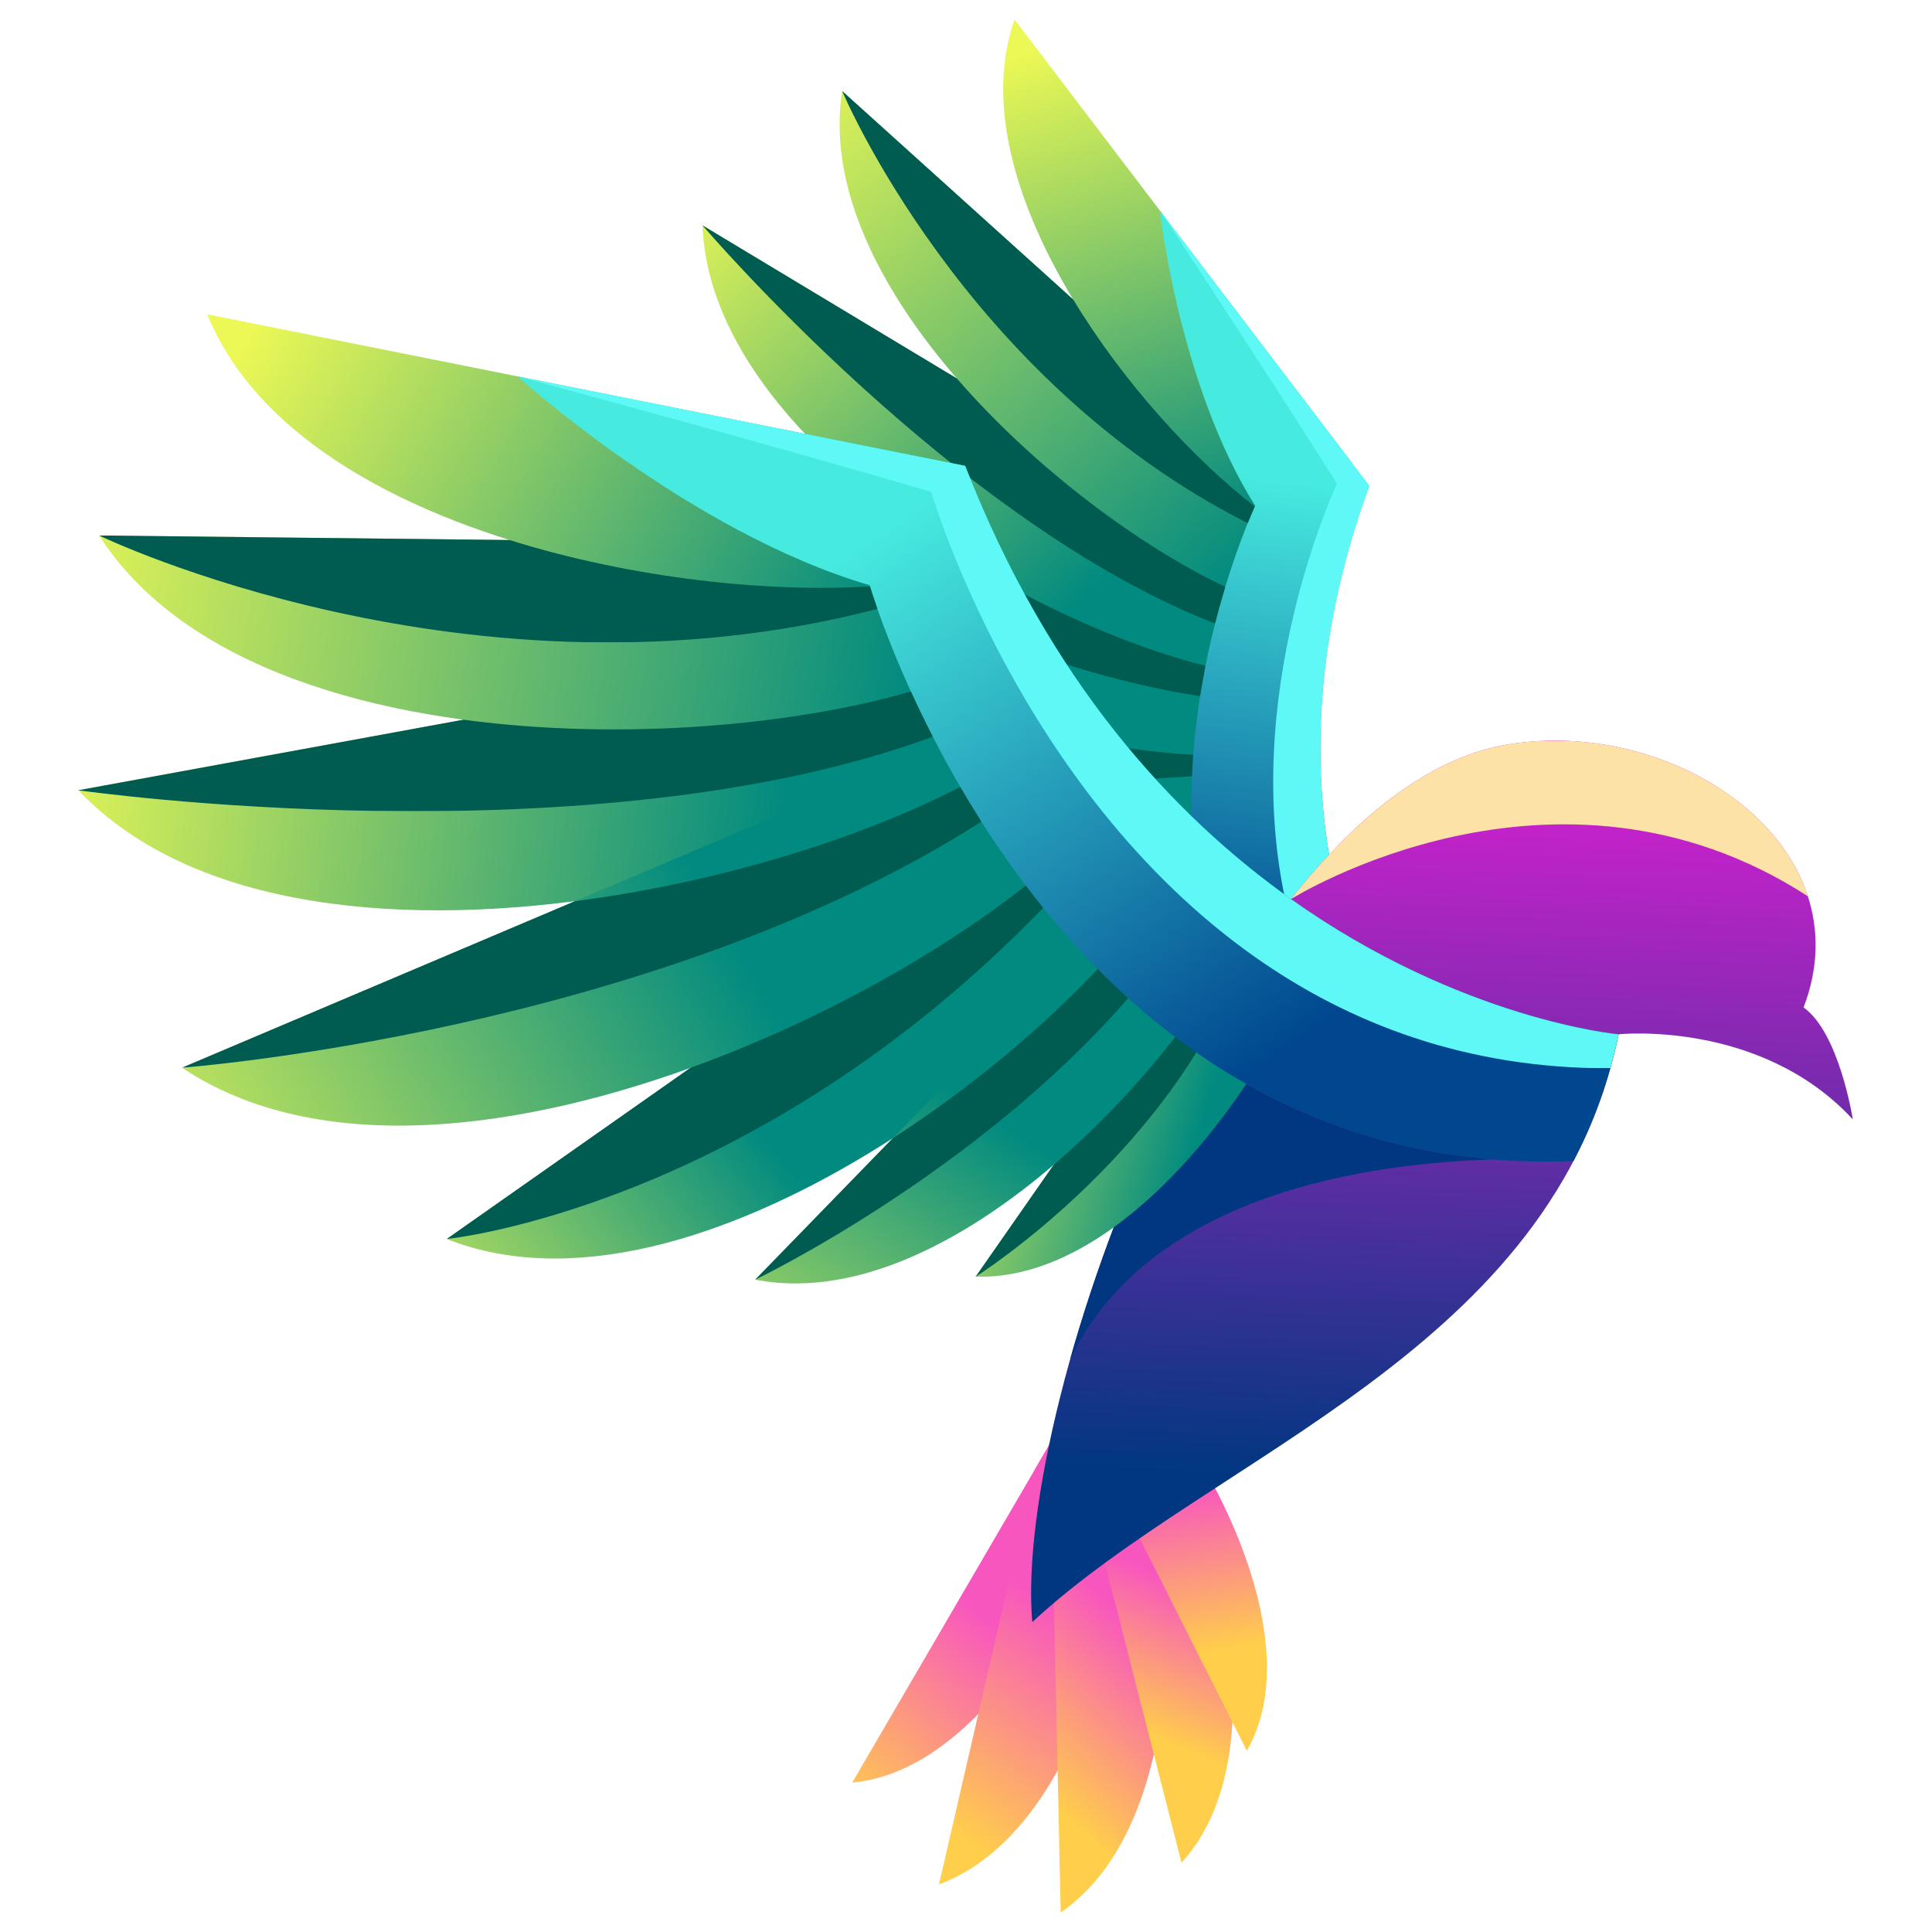 <?xml version="1.0" encoding="utf-8"?>
<!-- Generator: Adobe Illustrator 27.5.0, SVG Export Plug-In . SVG Version: 6.00 Build 0)  -->
<svg version="1.1" id="Layer_1" xmlns="http://www.w3.org/2000/svg" xmlns:xlink="http://www.w3.org/1999/xlink" x="0px" y="0px"
	 viewBox="0 0 4000 4000" style="enable-background:new 0 0 4000 4000;" xml:space="preserve">
<style type="text/css">
	.st0{display:none;fill:#FFFFFF;}
	
		.st1{clip-path:url(#SVGID_00000158731168397366258870000006367811224465457537_);fill:url(#SVGID_00000165219415312608650050000014610371859275868315_);}
	.st2{filter:url(#Adobe_OpacityMaskFilter);}
	.st3{fill:url(#SVGID_00000158028978701181979470000008177949163392158860_);}
	.st4{mask:url(#SVGID_00000121281010274258651960000004899830829061847208_);fill-rule:evenodd;clip-rule:evenodd;fill:#005B50;}
	
		.st5{clip-path:url(#SVGID_00000101806960818739624710000014378172192851522967_);fill:url(#SVGID_00000021091006229024591010000011743864205975655357_);}
	
		.st6{clip-path:url(#SVGID_00000004522648984560189560000013851521403471581589_);fill:url(#SVGID_00000137129869415950464590000002731575184239449733_);}
	
		.st7{clip-path:url(#SVGID_00000160183650596909612220000016984027932525128844_);fill:url(#SVGID_00000136378185348453218220000007256078590008335021_);}
	
		.st8{clip-path:url(#SVGID_00000162312239461743295630000004741754511992981661_);fill:url(#SVGID_00000103232246392522584090000018145124640038663064_);}
	
		.st9{clip-path:url(#SVGID_00000178197663227128134380000014317615364133424799_);fill:url(#SVGID_00000146460735004515592970000000997926268196024464_);}
	
		.st10{clip-path:url(#SVGID_00000169517844250019398700000007863892357941528704_);fill:url(#SVGID_00000013187469702945637340000012758526663128583309_);}
	
		.st11{clip-path:url(#SVGID_00000136395861114368624580000001160949348539165317_);fill:url(#SVGID_00000067920748308143799170000003054581901768830111_);}
	.st12{filter:url(#Adobe_OpacityMaskFilter_00000120558937786294165540000013025998184933419166_);}
	.st13{fill:url(#SVGID_00000061453786916195801640000016371740397182477977_);}
	.st14{mask:url(#SVGID_00000178904762533196514860000004464452571243364273_);fill-rule:evenodd;clip-rule:evenodd;fill:#5EF9F6;}
	.st15{filter:url(#Adobe_OpacityMaskFilter_00000154426591903306144160000013179177654906757021_);}
	.st16{fill:url(#SVGID_00000099659146841212327290000013623151527678921640_);}
	.st17{mask:url(#SVGID_00000016051945150647656880000010882819938262554515_);fill-rule:evenodd;clip-rule:evenodd;fill:#005B50;}
	.st18{filter:url(#Adobe_OpacityMaskFilter_00000108995928061189986330000012644633813362482061_);}
	.st19{fill:url(#SVGID_00000134941678645916928940000009529119815058873235_);}
	.st20{mask:url(#SVGID_00000131367264125581211070000012321968926309454781_);fill-rule:evenodd;clip-rule:evenodd;fill:#005B50;}
	.st21{filter:url(#Adobe_OpacityMaskFilter_00000168831865943760309670000005192754336788684957_);}
	.st22{fill:url(#SVGID_00000155113784274658950800000011508200859970278068_);}
	.st23{mask:url(#SVGID_00000076595209260490445830000009018788438838675098_);fill-rule:evenodd;clip-rule:evenodd;fill:#005B50;}
	.st24{filter:url(#Adobe_OpacityMaskFilter_00000124147459577916380460000007744228717383252364_);}
	.st25{fill:url(#SVGID_00000155865715808542751160000007866344402528034997_);}
	.st26{mask:url(#SVGID_00000064347409212066675810000004382792647331106481_);fill-rule:evenodd;clip-rule:evenodd;fill:#005B50;}
	.st27{filter:url(#Adobe_OpacityMaskFilter_00000080915809770813566840000015142701155334429078_);}
	.st28{fill:url(#SVGID_00000125577402475323364730000008180052906784141202_);}
	.st29{mask:url(#SVGID_00000081628203189654807810000009291294308437673377_);fill-rule:evenodd;clip-rule:evenodd;fill:#005B50;}
	
		.st30{clip-path:url(#SVGID_00000065789832714572571200000005608797183363535512_);fill:url(#SVGID_00000035528054560658969590000015027486703938647438_);}
	
		.st31{clip-path:url(#SVGID_00000065755906905157563600000010681389802714297010_);fill:url(#SVGID_00000062168623910064302520000006450202356661837234_);}
	
		.st32{clip-path:url(#SVGID_00000142858437569760159930000003170938431626839434_);fill:url(#SVGID_00000159467227057766062740000003644377229213092282_);}
	
		.st33{clip-path:url(#SVGID_00000178185170391255770660000014268562084079703945_);fill:url(#SVGID_00000127011205367946995560000010479485726624994187_);}
	
		.st34{clip-path:url(#SVGID_00000165941229287575778680000013867603599637241023_);fill:url(#SVGID_00000056392872213765136310000008681413356862044587_);}
	
		.st35{clip-path:url(#SVGID_00000168815113165730669980000006645298955112171656_);fill:url(#SVGID_00000023243837380782960560000000649589586128278943_);}
	
		.st36{clip-path:url(#SVGID_00000120523215868965316320000007226380754510274967_);fill:url(#SVGID_00000070825243683237477100000017245695918469362597_);}
	
		.st37{clip-path:url(#SVGID_00000161621959964471155810000013094079269894129027_);fill:url(#SVGID_00000164496024386716193410000003839413019438416275_);}
	
		.st38{clip-path:url(#SVGID_00000168086524341384382240000001394928954082523057_);fill:url(#SVGID_00000089558074171130035880000003465060570161805980_);}
	.st39{fill-rule:evenodd;clip-rule:evenodd;fill:#003780;}
	.st40{filter:url(#Adobe_OpacityMaskFilter_00000125578963187285756180000000050081520052670644_);}
	.st41{fill:url(#SVGID_00000144297437910985080110000004088409540649573004_);}
	.st42{mask:url(#SVGID_00000121264990510953998940000005472071853588726933_);fill-rule:evenodd;clip-rule:evenodd;fill:#FCE2A6;}
	
		.st43{clip-path:url(#SVGID_00000014629884763118180030000005991108335125172397_);fill:url(#SVGID_00000067233953857503378030000006814315031405599386_);}
	.st44{filter:url(#Adobe_OpacityMaskFilter_00000139982879497697834740000007901604543829642379_);}
	.st45{fill:url(#SVGID_00000147922573395554721180000005850028943587518874_);}
	.st46{mask:url(#SVGID_00000041269490139024371160000004438184080046628747_);fill-rule:evenodd;clip-rule:evenodd;fill:#005B50;}
	
		.st47{clip-path:url(#SVGID_00000096752795502123476750000010830985419229510799_);fill:url(#SVGID_00000152238737884922473310000015146537739400455826_);}
	
		.st48{clip-path:url(#SVGID_00000170243277294965176500000008026408648117566903_);fill:url(#SVGID_00000165938666816442087930000015085267749922733717_);}
	
		.st49{clip-path:url(#SVGID_00000113329166633505733720000005213200155049778610_);fill:url(#SVGID_00000111883800176872134700000002594334243112465558_);}
	
		.st50{clip-path:url(#SVGID_00000164475147228707519780000003700733912006803378_);fill:url(#SVGID_00000077306562818269218580000006825569805315982001_);}
	.st51{filter:url(#Adobe_OpacityMaskFilter_00000061432051965058382520000003273479342568026769_);}
	.st52{fill:url(#SVGID_00000135649838492539615630000017776325282895665599_);}
	.st53{mask:url(#SVGID_00000001642720884334307460000014802829558486727553_);fill-rule:evenodd;clip-rule:evenodd;fill:#5EF9F6;}
	.st54{filter:url(#Adobe_OpacityMaskFilter_00000159467709782466784180000015878271642277890185_);}
	.st55{fill:url(#SVGID_00000049196245636765770370000003475547963497891773_);}
	.st56{mask:url(#SVGID_00000158739303089825511310000006168286381180532097_);fill-rule:evenodd;clip-rule:evenodd;fill:#005B50;}
	.st57{filter:url(#Adobe_OpacityMaskFilter_00000076578503309362624520000015582444290221146801_);}
	.st58{fill:url(#SVGID_00000076571245637013352900000002283122272308366770_);}
	.st59{mask:url(#SVGID_00000072277085239235944700000018302976469272863910_);fill-rule:evenodd;clip-rule:evenodd;fill:#005B50;}
	.st60{filter:url(#Adobe_OpacityMaskFilter_00000134251981329745790620000000489687236843237016_);}
	.st61{fill:url(#SVGID_00000108296375996495344160000015874762403173828003_);}
	.st62{mask:url(#SVGID_00000129206070538348135780000011987942239007855292_);fill-rule:evenodd;clip-rule:evenodd;fill:#005B50;}
	.st63{filter:url(#Adobe_OpacityMaskFilter_00000074406009539585077290000011404540966595634085_);}
	.st64{fill:url(#SVGID_00000011725535690779856870000008017885046433006490_);}
	.st65{mask:url(#SVGID_00000010306180513656396000000004143072099929257608_);fill-rule:evenodd;clip-rule:evenodd;fill:#005B50;}
	.st66{filter:url(#Adobe_OpacityMaskFilter_00000111162825379015275680000001147949817699062144_);}
	.st67{fill:url(#SVGID_00000137841464297750760680000005053124558039559615_);}
	.st68{mask:url(#SVGID_00000067950425074695689430000015619809162604374455_);fill-rule:evenodd;clip-rule:evenodd;fill:#005B50;}
</style>
<rect class="st0" width="4000" height="4000"/>
<g>
	<g>
		<defs>
			<path id="SVGID_1_" d="M2443.55,1864.37l-438.25,106.59c156.94,146.78,484.97,85.86,689.41-5.24
				c-13.65-51.35-22.9-103.35-28.39-155.53L2443.55,1864.37z"/>
		</defs>
		<clipPath id="SVGID_00000114781427960071386980000001638562687962848654_">
			<use xlink:href="#SVGID_1_"  style="overflow:visible;"/>
		</clipPath>
		
			<linearGradient id="SVGID_00000158743653539326585660000017811369612036549536_" gradientUnits="userSpaceOnUse" x1="2401.107" y1="2046.006" x2="2154.582" y2="1650.278">
			<stop  offset="0" style="stop-color:#008A80"/>
			<stop  offset="1" style="stop-color:#EBF855"/>
		</linearGradient>
		
			<rect x="2005.3" y="1810.2" style="clip-path:url(#SVGID_00000114781427960071386980000001638562687962848654_);fill:url(#SVGID_00000158743653539326585660000017811369612036549536_);" width="689.41" height="307.55"/>
	</g>
	<defs>
		<filter id="Adobe_OpacityMaskFilter" filterUnits="userSpaceOnUse" x="2005.3" y="1810.2" width="667.66" height="171.48">
			<feColorMatrix  type="matrix" values="1 0 0 0 0  0 1 0 0 0  0 0 1 0 0  0 0 0 1 0"/>
		</filter>
	</defs>
	
		<mask maskUnits="userSpaceOnUse" x="2005.3" y="1810.2" width="667.66" height="171.48" id="SVGID_00000017508019908705545910000006020155753182490047_">
		<g class="st2">
			
				<linearGradient id="SVGID_00000036229218109798759090000009599101969936505535_" gradientUnits="userSpaceOnUse" x1="1344.53" y1="4667.363" x2="-565.457" y2="3993.514" gradientTransform="matrix(1 0 0 1 1567.243 -2569.394)">
				<stop  offset="0" style="stop-color:#FFFFFF"/>
				<stop  offset="1" style="stop-color:#000000"/>
			</linearGradient>
			
				<rect x="2005.3" y="1810.2" style="fill:url(#SVGID_00000036229218109798759090000009599101969936505535_);" width="667.66" height="171.48"/>
		</g>
	</mask>
	
		<path style="mask:url(#SVGID_00000017508019908705545910000006020155753182490047_);fill-rule:evenodd;clip-rule:evenodd;fill:#005B50;" d="
		M2443.55,1864.37l-438.25,106.59c0,0,373.69,61.32,667.66-109.47c-2.63-17.07-4.84-34.17-6.64-51.3L2443.55,1864.37z"/>
	<g>
		<defs>
			<path id="SVGID_00000065769369209257036120000014144936184162108326_" d="M2294.7,1703.45l-551.89,42.08
				c182.09,236.4,682.29,194.23,932.44,100.17c-9.88-56.36-15.24-113.23-16.78-169.98L2294.7,1703.45z"/>
		</defs>
		<clipPath id="SVGID_00000078020713059926509860000016622575518393413307_">
			<use xlink:href="#SVGID_00000065769369209257036120000014144936184162108326_"  style="overflow:visible;"/>
		</clipPath>
		
			<linearGradient id="SVGID_00000070840681682042737860000016269633291006376080_" gradientUnits="userSpaceOnUse" x1="2201.533" y1="1830.795" x2="1484.971" y2="2019.202">
			<stop  offset="0" style="stop-color:#008A80"/>
			<stop  offset="1" style="stop-color:#EBF855"/>
		</linearGradient>
		
			<rect x="1742.81" y="1675.71" style="clip-path:url(#SVGID_00000078020713059926509860000016622575518393413307_);fill:url(#SVGID_00000070840681682042737860000016269633291006376080_);" width="932.44" height="306.22"/>
	</g>
	<g>
		<defs>
			<path id="SVGID_00000056423696153889369550000006622361417049015219_" d="M2122.09,1455.24l-700.02-77.96
				c189.87,374.42,946.5,415.11,1237.37,323.42c-2.91-62.04-1.22-124.03,4.11-185.16L2122.09,1455.24z"/>
		</defs>
		<clipPath id="SVGID_00000008141962247780544580000013101817505903452577_">
			<use xlink:href="#SVGID_00000056423696153889369550000006622361417049015219_"  style="overflow:visible;"/>
		</clipPath>
		
			<linearGradient id="SVGID_00000129891019449888814660000016873511139813173632_" gradientUnits="userSpaceOnUse" x1="1903.532" y1="1581.081" x2="1195.358" y2="1561.967">
			<stop  offset="0" style="stop-color:#008A80"/>
			<stop  offset="1" style="stop-color:#EBF855"/>
		</linearGradient>
		
			<rect x="1422.07" y="1377.28" style="clip-path:url(#SVGID_00000008141962247780544580000013101817505903452577_);fill:url(#SVGID_00000129891019449888814660000016873511139813173632_);" width="1241.48" height="415.11"/>
	</g>
	<g>
		<defs>
			<path id="SVGID_00000100351010724943335670000007018451756262008709_" d="M2054.35,1156.58L1288.4,900.75
				c131.03,496.76,1077.3,722.65,1372.5,650.05c3.11-48.91,8.59-97.38,16-144.97l-13.58-45.85L2054.35,1156.58z"/>
		</defs>
		<clipPath id="SVGID_00000023247735717259135800000004412981612176757897_">
			<use xlink:href="#SVGID_00000100351010724943335670000007018451756262008709_"  style="overflow:visible;"/>
		</clipPath>
		
			<linearGradient id="SVGID_00000132773499305556133800000007688680512754353541_" gradientUnits="userSpaceOnUse" x1="2081.886" y1="1282.176" x2="1014.843" y2="1066.075">
			<stop  offset="0" style="stop-color:#008A80"/>
			<stop  offset="1" style="stop-color:#EBF855"/>
		</linearGradient>
		
			<rect x="1288.4" y="900.75" style="clip-path:url(#SVGID_00000023247735717259135800000004412981612176757897_);fill:url(#SVGID_00000132773499305556133800000007688680512754353541_);" width="1388.5" height="722.65"/>
	</g>
	<g>
		<defs>
			<path id="SVGID_00000112627636706285127020000004327787288483670925_" d="M2146.21,883.08l-691.8-416.57
				c20.23,528.8,947.27,965.57,1223.67,931.69c6.36-39.75,14.07-78.83,22.72-117.07l-4.56-66.85L2146.21,883.08z"/>
		</defs>
		<clipPath id="SVGID_00000072965681001857890200000018042020071134027947_">
			<use xlink:href="#SVGID_00000112627636706285127020000004327787288483670925_"  style="overflow:visible;"/>
		</clipPath>
		
			<linearGradient id="SVGID_00000016036061842317055140000014859818503918207653_" gradientUnits="userSpaceOnUse" x1="2297.794" y1="1198.28" x2="1507.12" y2="304.233">
			<stop  offset="0" style="stop-color:#008A80"/>
			<stop  offset="1" style="stop-color:#EBF855"/>
		</linearGradient>
		
			<rect x="1454.41" y="466.51" style="clip-path:url(#SVGID_00000072965681001857890200000018042020071134027947_);fill:url(#SVGID_00000016036061842317055140000014859818503918207653_);" width="1246.38" height="965.57"/>
	</g>
	<g>
		<defs>
			<path id="SVGID_00000129898164666089145650000010899724249694381718_" d="M2307.11,696.97l-563.52-508.59
				c-76.14,490.59,697.63,1058.8,960.25,1079.28c13.82-59.19,29.95-116.14,47.21-170.02L2307.11,696.97z"/>
		</defs>
		<clipPath id="SVGID_00000043452045029906784580000017205073640380010124_">
			<use xlink:href="#SVGID_00000129898164666089145650000010899724249694381718_"  style="overflow:visible;"/>
		</clipPath>
		
			<linearGradient id="SVGID_00000094594667488638356640000012662054072404881821_" gradientUnits="userSpaceOnUse" x1="2585.648" y1="1182.892" x2="1689.457" y2="99.857">
			<stop  offset="0" style="stop-color:#008A80"/>
			<stop  offset="1" style="stop-color:#EBF855"/>
		</linearGradient>
		
			<rect x="1667.44" y="188.37" style="clip-path:url(#SVGID_00000043452045029906784580000017205073640380010124_);fill:url(#SVGID_00000094594667488638356640000012662054072404881821_);" width="1083.6" height="1079.28"/>
	</g>
	<g>
		<defs>
			<path id="SVGID_00000152982393776049922110000004448471059984053915_" d="M2509.69,578.27L2100.56,40.43
				c-142.66,402.99,398.35,1000.61,638.78,1094.71c18.93-62.69,39.65-121.59,60.51-175.45L2509.69,578.27z"/>
		</defs>
		<clipPath id="SVGID_00000049223707043314258840000007310465547559265963_">
			<use xlink:href="#SVGID_00000152982393776049922110000004448471059984053915_"  style="overflow:visible;"/>
		</clipPath>
		
			<linearGradient id="SVGID_00000137130282086964132650000014506054570123754639_" gradientUnits="userSpaceOnUse" x1="2543.401" y1="1097.706" x2="2215.544" y2="81.567">
			<stop  offset="0" style="stop-color:#008A80"/>
			<stop  offset="1" style="stop-color:#EBF855"/>
		</linearGradient>
		
			<rect x="1957.9" y="40.43" style="clip-path:url(#SVGID_00000049223707043314258840000007310465547559265963_);fill:url(#SVGID_00000137130282086964132650000014506054570123754639_);" width="841.95" height="1094.71"/>
	</g>
	<g>
		<defs>
			<path id="SVGID_00000178884796784232406410000008256872390816340155_" d="M2768.6,1854.16
				c-51.79-220.41-58.56-507.45,66.38-848.28l-433.72-570.14c0,0,40.15,361.89,197.41,611.43c0,0-208.05,439.92-101.97,884.1
				c44.06,184.51,142.33,369.76,332.22,524.52c63.3-24.13,125.1-57.44,184.72-102.39C3013.64,2353.4,2843.74,2173.91,2768.6,1854.16
				"/>
		</defs>
		<clipPath id="SVGID_00000052102237340175065620000012682121619633785985_">
			<use xlink:href="#SVGID_00000178884796784232406410000008256872390816340155_"  style="overflow:visible;"/>
		</clipPath>
		
			<linearGradient id="SVGID_00000135684537271947133900000015942373008466662055_" gradientUnits="userSpaceOnUse" x1="2626.119" y1="2026.895" x2="2759.135" y2="1009.976">
			<stop  offset="0" style="stop-color:#00478F"/>
			<stop  offset="1" style="stop-color:#47EADF"/>
		</linearGradient>
		
			<rect x="2390.62" y="435.74" style="clip-path:url(#SVGID_00000052102237340175065620000012682121619633785985_);fill:url(#SVGID_00000135684537271947133900000015942373008466662055_);" width="623.01" height="2020.05"/>
	</g>
	<defs>
		
			<filter id="Adobe_OpacityMaskFilter_00000145764083167063611050000003553039122323249584_" filterUnits="userSpaceOnUse" x="2401.27" y="435.74" width="612.37" height="1949.12">
			<feColorMatrix  type="matrix" values="1 0 0 0 0  0 1 0 0 0  0 0 1 0 0  0 0 0 1 0"/>
		</filter>
	</defs>
	
		<mask maskUnits="userSpaceOnUse" x="2401.27" y="435.74" width="612.37" height="1949.12" id="SVGID_00000000926550046560541460000016661734821039765650_">
		<g style="filter:url(#Adobe_OpacityMaskFilter_00000145764083167063611050000003553039122323249584_);">
			
				<linearGradient id="SVGID_00000057124298250812515320000015205677630706287512_" gradientUnits="userSpaceOnUse" x1="984.539" y1="2899.218" x2="1211.366" y2="4675.02" gradientTransform="matrix(1 0 0 1 1587.546 -2548.722)">
				<stop  offset="0" style="stop-color:#FFFFFF"/>
				<stop  offset="1" style="stop-color:#000000"/>
			</linearGradient>
			
				<rect x="2401.27" y="435.74" style="fill:url(#SVGID_00000057124298250812515320000015205677630706287512_);" width="612.37" height="1949.12"/>
		</g>
	</mask>
	
		<path style="mask:url(#SVGID_00000000926550046560541460000016661734821039765650_);fill-rule:evenodd;clip-rule:evenodd;fill:#5EF9F6;" d="
		M2768.6,1854.16c-51.79-220.41-58.56-507.45,66.38-848.28l-433.72-570.14c0,0,209.63,316.09,366.89,565.63
		c0,0-208.05,439.92-101.98,884.11c41.7,174.63,131.97,349.91,302.51,499.38c15.11-9.79,30.1-20.27,44.95-31.46
		C3013.64,2353.4,2843.74,2173.91,2768.6,1854.16"/>
	<defs>
		
			<filter id="Adobe_OpacityMaskFilter_00000089557854265929746850000001201110495898411963_" filterUnits="userSpaceOnUse" x="1743.58" y="188.37" width="854.34" height="894.7">
			<feColorMatrix  type="matrix" values="1 0 0 0 0  0 1 0 0 0  0 0 1 0 0  0 0 0 1 0"/>
		</filter>
	</defs>
	
		<mask maskUnits="userSpaceOnUse" x="1743.58" y="188.37" width="854.34" height="894.7" id="SVGID_00000086678072309390446030000012734929025330074270_">
		<g style="filter:url(#Adobe_OpacityMaskFilter_00000089557854265929746850000001201110495898411963_);">
			
				<linearGradient id="SVGID_00000104673695861155601020000004900061755435607219_" gradientUnits="userSpaceOnUse" x1="1342.737" y1="3507.496" x2="-175.037" y2="2971.535" gradientTransform="matrix(1 0 0 1 1553.824 -2615.468)">
				<stop  offset="0" style="stop-color:#FFFFFF"/>
				<stop  offset="1" style="stop-color:#000000"/>
			</linearGradient>
			
				<rect x="1743.58" y="188.38" style="fill:url(#SVGID_00000104673695861155601020000004900061755435607219_);" width="854.34" height="894.7"/>
		</g>
	</mask>
	
		<path style="mask:url(#SVGID_00000086678072309390446030000012734929025330074270_);fill-rule:evenodd;clip-rule:evenodd;fill:#005B50;" d="
		M1743.58,188.37c0,0,250.2,596.62,839.66,894.7c7.46-18.38,12.78-30.15,14.67-34.26c-124.47-96.54-270.35-254.02-376.02-428.75
		L1743.58,188.37z"/>
	<defs>
		
			<filter id="Adobe_OpacityMaskFilter_00000064328067505052108610000006643678584729924753_" filterUnits="userSpaceOnUse" x="1454.41" y="466.51" width="1082.46" height="824.48">
			<feColorMatrix  type="matrix" values="1 0 0 0 0  0 1 0 0 0  0 0 1 0 0  0 0 0 1 0"/>
		</filter>
	</defs>
	
		<mask maskUnits="userSpaceOnUse" x="1454.41" y="466.51" width="1082.46" height="824.48" id="SVGID_00000137851529749119826570000011286103023380518535_">
		<g style="filter:url(#Adobe_OpacityMaskFilter_00000064328067505052108610000006643678584729924753_);">
			
				<linearGradient id="SVGID_00000146481785729341998000000005597287345517541516_" gradientUnits="userSpaceOnUse" x1="1653.953" y1="3905.974" x2="-256.034" y2="3232.124" gradientTransform="matrix(1 0 0 1 1538.997 -2604.808)">
				<stop  offset="0" style="stop-color:#FFFFFF"/>
				<stop  offset="1" style="stop-color:#000000"/>
			</linearGradient>
			
				<rect x="1454.41" y="466.5" style="fill:url(#SVGID_00000146481785729341998000000005597287345517541516_);" width="1082.46" height="824.49"/>
		</g>
	</mask>
	
		<path style="mask:url(#SVGID_00000137851529749119826570000011286103023380518535_);fill-rule:evenodd;clip-rule:evenodd;fill:#005B50;" d="
		M2536.86,1214.96c-168.61-79.08-389.18-239.08-555.77-431.31l-526.68-317.14c0,0,525.41,616.54,1061.24,824.48
		C2522.56,1263.81,2529.75,1238.37,2536.86,1214.96"/>
	<defs>
		
			<filter id="Adobe_OpacityMaskFilter_00000040539642239491214580000008876778588611124867_" filterUnits="userSpaceOnUse" x="1288.4" y="900.75" width="1207.45" height="540.69">
			<feColorMatrix  type="matrix" values="1 0 0 0 0  0 1 0 0 0  0 0 1 0 0  0 0 0 1 0"/>
		</filter>
	</defs>
	
		<mask maskUnits="userSpaceOnUse" x="1288.4" y="900.75" width="1207.45" height="540.69" id="SVGID_00000084506765132126189690000006507892590638656164_">
		<g style="filter:url(#Adobe_OpacityMaskFilter_00000040539642239491214580000008876778588611124867_);">
			
				<linearGradient id="SVGID_00000098899105199400586180000012950753523187633585_" gradientUnits="userSpaceOnUse" x1="1559.279" y1="4190.721" x2="-350.704" y2="3516.873" gradientTransform="matrix(1 0 0 1 1530.486 -2597.094)">
				<stop  offset="0" style="stop-color:#FFFFFF"/>
				<stop  offset="1" style="stop-color:#000000"/>
			</linearGradient>
			
				<rect x="1288.4" y="900.75" style="fill:url(#SVGID_00000098899105199400586180000012950753523187633585_);" width="1207.45" height="540.69"/>
		</g>
	</mask>
	
		<path style="mask:url(#SVGID_00000084506765132126189690000006507892590638656164_);fill-rule:evenodd;clip-rule:evenodd;fill:#005B50;" d="
		M1288.4,900.75c0,0,587.23,445.42,1196.23,540.69c3.4-21.61,7.18-42.65,11.22-63.03c-163.36-40.33-379.11-134.89-571.88-265.36
		L1288.4,900.75z"/>
	<defs>
		
			<filter id="Adobe_OpacityMaskFilter_00000109011449990215502140000005247620045071059639_" filterUnits="userSpaceOnUse" x="1422.07" y="1377.28" width="1048.4" height="236.08">
			<feColorMatrix  type="matrix" values="1 0 0 0 0  0 1 0 0 0  0 0 1 0 0  0 0 0 1 0"/>
		</filter>
	</defs>
	
		<mask maskUnits="userSpaceOnUse" x="1422.07" y="1377.28" width="1048.4" height="236.08" id="SVGID_00000021804446506742743110000003966666072358624143_">
		<g style="filter:url(#Adobe_OpacityMaskFilter_00000109011449990215502140000005247620045071059639_);">
			
				<linearGradient id="SVGID_00000057849466460904127460000009754432387689907122_" gradientUnits="userSpaceOnUse" x1="1456.599" y1="4453.154" x2="-453.197" y2="3779.5" gradientTransform="matrix(1 0 0 1 1537.34 -2588.279)">
				<stop  offset="0" style="stop-color:#FFFFFF"/>
				<stop  offset="1" style="stop-color:#000000"/>
			</linearGradient>
			
				<rect x="1422.07" y="1377.28" style="fill:url(#SVGID_00000057849466460904127460000009754432387689907122_);" width="1048.4" height="236.08"/>
		</g>
	</mask>
	
		<path style="mask:url(#SVGID_00000021804446506742743110000003966666072358624143_);fill-rule:evenodd;clip-rule:evenodd;fill:#005B50;" d="
		M1422.07,1377.28c0,0,389.44,281.35,1045.76,229.76c0.65-14.97,1.53-29.79,2.64-44.44c-165.01-8.52-380.99-53.45-584.02-133.6
		L1422.07,1377.28z"/>
	<defs>
		
			<filter id="Adobe_OpacityMaskFilter_00000047026034754944534130000016320239409971740607_" filterUnits="userSpaceOnUse" x="1742.81" y="1721.96" width="731.3" height="92.42">
			<feColorMatrix  type="matrix" values="1 0 0 0 0  0 1 0 0 0  0 0 1 0 0  0 0 0 1 0"/>
		</filter>
	</defs>
	
		<mask maskUnits="userSpaceOnUse" x="1742.81" y="1721.96" width="731.3" height="92.42" id="SVGID_00000069387766634137420010000008537637914816674439_">
		<g style="filter:url(#Adobe_OpacityMaskFilter_00000047026034754944534130000016320239409971740607_);">
			
				<linearGradient id="SVGID_00000179610650021592863600000009433887971426380941_" gradientUnits="userSpaceOnUse" x1="1372.587" y1="4634.707" x2="-537.397" y2="3960.859" gradientTransform="matrix(1 0 0 1 1553.785 -2577.972)">
				<stop  offset="0" style="stop-color:#FFFFFF"/>
				<stop  offset="1" style="stop-color:#000000"/>
			</linearGradient>
			
				<rect x="1742.81" y="1721.97" style="fill:url(#SVGID_00000179610650021592863600000009433887971426380941_);" width="731.3" height="92.41"/>
		</g>
	</mask>
	
		<path style="mask:url(#SVGID_00000069387766634137420010000008537637914816674439_);fill-rule:evenodd;clip-rule:evenodd;fill:#005B50;" d="
		M1742.81,1745.53c0,0,368.58,104.49,731.3,56.03c-2.5-22.09-4.33-44.07-5.56-65.87c-123.26,11.36-270.69,8.45-416.7-13.72
		L1742.81,1745.53z"/>
	<g>
		<defs>
			<path id="SVGID_00000000928862288794513630000015861654678259040940_" d="M1764.49,3690.69
				c336.05-30.32,583.77-633.91,554.16-810.48c-27.5,0.4-54.51-0.03-80.82-1.12L1764.49,3690.69z"/>
		</defs>
		<clipPath id="SVGID_00000140692514512430784640000008883483516460743836_">
			<use xlink:href="#SVGID_00000000928862288794513630000015861654678259040940_"  style="overflow:visible;"/>
		</clipPath>
		
			<linearGradient id="SVGID_00000047035392012894123370000007663687955962513563_" gradientUnits="userSpaceOnUse" x1="1701.002" y1="3697.998" x2="2019.105" y2="3328.206">
			<stop  offset="0" style="stop-color:#FFCE4B"/>
			<stop  offset="1" style="stop-color:#F856BF"/>
		</linearGradient>
		
			<rect x="1764.49" y="2879.08" style="clip-path:url(#SVGID_00000140692514512430784640000008883483516460743836_);fill:url(#SVGID_00000047035392012894123370000007663687955962513563_);" width="583.77" height="811.6"/>
	</g>
	<g>
		<defs>
			<path id="SVGID_00000018957976660704483050000001388043746401287615_" d="M2075.76,3330.53l-131.66,570.88
				c359.46-132.67,452.47-867.73,367.77-1052.55c-22.4,6.4-44.64,12.2-66.6,17.48l-103.31,177.12L2075.76,3330.53z"/>
		</defs>
		<clipPath id="SVGID_00000092427564539530626290000016004996946587326874_">
			<use xlink:href="#SVGID_00000018957976660704483050000001388043746401287615_"  style="overflow:visible;"/>
		</clipPath>
		
			<linearGradient id="SVGID_00000076588666595015533190000003105750531888136369_" gradientUnits="userSpaceOnUse" x1="1905.781" y1="3743.703" x2="2196.969" y2="3338.027">
			<stop  offset="0" style="stop-color:#FFCE4B"/>
			<stop  offset="1" style="stop-color:#F856BF"/>
		</linearGradient>
		
			<rect x="1944.1" y="2848.86" style="clip-path:url(#SVGID_00000092427564539530626290000016004996946587326874_);fill:url(#SVGID_00000076588666595015533190000003105750531888136369_);" width="452.47" height="1052.55"/>
	</g>
	<g>
		<defs>
			<path id="SVGID_00000119828252310735889440000009997753785536404658_" d="M2182.97,3357.25l13.09,602.5
				c324.86-223.18,231.72-979.59,100.54-1142.45c-11.31,6.57-22.62,12.97-33.91,19.17l-87.75,150.47L2182.97,3357.25z"/>
		</defs>
		<clipPath id="SVGID_00000058587127163085234910000016617594013428386234_">
			<use xlink:href="#SVGID_00000119828252310735889440000009997753785536404658_"  style="overflow:visible;"/>
		</clipPath>
		
			<linearGradient id="SVGID_00000077324552526238554040000008153735928078120105_" gradientUnits="userSpaceOnUse" x1="2097.564" y1="3660.242" x2="2360.471" y2="3374.902">
			<stop  offset="0" style="stop-color:#FFCE4B"/>
			<stop  offset="1" style="stop-color:#F856BF"/>
		</linearGradient>
		
			<rect x="2174.93" y="2817.3" style="clip-path:url(#SVGID_00000058587127163085234910000016617594013428386234_);fill:url(#SVGID_00000077324552526238554040000008153735928078120105_);" width="345.99" height="1142.45"/>
	</g>
	<g>
		<defs>
			<path id="SVGID_00000049210798163210959900000013523164463965105036_" d="M2306.28,3308.68l139.93,548
				c249.58-273.03,3.78-944.72-150.74-1065.74c-4.53,4.26-9.07,8.48-13.61,12.65l-72.71,124.67L2306.28,3308.68z"/>
		</defs>
		<clipPath id="SVGID_00000151542165691860899620000018081734681023445397_">
			<use xlink:href="#SVGID_00000049210798163210959900000013523164463965105036_"  style="overflow:visible;"/>
		</clipPath>
		
			<linearGradient id="SVGID_00000176043658763382117260000006098722251035803829_" gradientUnits="userSpaceOnUse" x1="2345.845" y1="3578.035" x2="2468.133" y2="3286.453">
			<stop  offset="0" style="stop-color:#FFCE4B"/>
			<stop  offset="1" style="stop-color:#F856BF"/>
		</linearGradient>
		
			<rect x="2209.15" y="2790.94" style="clip-path:url(#SVGID_00000151542165691860899620000018081734681023445397_);fill:url(#SVGID_00000176043658763382117260000006098722251035803829_);" width="486.64" height="1065.74"/>
	</g>
	<g>
		<defs>
			<path id="SVGID_00000125601360631647423680000008005266008911180949_" d="M2365.88,3197.43l215.58,427.34
				c156.46-271.14-169.18-781.41-318.94-853.23l-2.64,3.85c13.41,16.2,21.97,28.21,21.97,28.21L2220.38,2909L2365.88,3197.43z"/>
		</defs>
		<clipPath id="SVGID_00000179632876347033142460000010155058650264013478_">
			<use xlink:href="#SVGID_00000125601360631647423680000008005266008911180949_"  style="overflow:visible;"/>
		</clipPath>
		
			<linearGradient id="SVGID_00000036230479566820739740000016942256263929499579_" gradientUnits="userSpaceOnUse" x1="2511.572" y1="3417.935" x2="2461.446" y2="3078.184">
			<stop  offset="0" style="stop-color:#FFCE4B"/>
			<stop  offset="1" style="stop-color:#F856BF"/>
		</linearGradient>
		
			<rect x="2220.38" y="2771.54" style="clip-path:url(#SVGID_00000179632876347033142460000010155058650264013478_);fill:url(#SVGID_00000036230479566820739740000016942256263929499579_);" width="517.54" height="853.23"/>
	</g>
	<g>
		<defs>
			<path id="SVGID_00000076568471695770742240000003725468016906036625_" d="M1685.34,2031.26l-760.4,533.91
				c514.6,204.58,1298.46-415.59,1506.1-760.18c-57.02-58.82-109.45-121.61-157.55-186.72L1685.34,2031.26z"/>
		</defs>
		<clipPath id="SVGID_00000148620923809076362770000015365697783985991824_">
			<use xlink:href="#SVGID_00000076568471695770742240000003725468016906036625_"  style="overflow:visible;"/>
		</clipPath>
		
			<linearGradient id="SVGID_00000118364058869123054290000010187863218411044541_" gradientUnits="userSpaceOnUse" x1="1544.697" y1="2305.414" x2="827.55" y2="2904.759">
			<stop  offset="0" style="stop-color:#008A80"/>
			<stop  offset="1" style="stop-color:#EBF855"/>
		</linearGradient>
		
			<rect x="924.94" y="1618.28" style="clip-path:url(#SVGID_00000148620923809076362770000015365697783985991824_);fill:url(#SVGID_00000118364058869123054290000010187863218411044541_);" width="1506.1" height="1151.47"/>
	</g>
	<g>
		<defs>
			<path id="SVGID_00000107585697068945838890000010488623630313047723_" d="M1209.78,1444.32L161.95,1636.15
				c481.57,505.35,1779.69,128.16,2023.48-146.61c-28.4-44.86-54.88-90.24-79.71-135.62l-62.86-62.13L1209.78,1444.32z"/>
		</defs>
		<clipPath id="SVGID_00000119118761922149315850000016524303762200916671_">
			<use xlink:href="#SVGID_00000107585697068945838890000010488623630313047723_"  style="overflow:visible;"/>
		</clipPath>
		
			<linearGradient id="SVGID_00000072259475867064586550000012771876775470413743_" gradientUnits="userSpaceOnUse" x1="1616.427" y1="1771.646" x2="54.189" y2="1577.585">
			<stop  offset="0" style="stop-color:#008A80"/>
			<stop  offset="1" style="stop-color:#EBF855"/>
		</linearGradient>
		
			<rect x="161.95" y="1291.8" style="clip-path:url(#SVGID_00000119118761922149315850000016524303762200916671_);fill:url(#SVGID_00000072259475867064586550000012771876775470413743_);" width="2023.48" height="849.7"/>
	</g>
	<g>
		<defs>
			<path id="SVGID_00000016055101519343054770000004130383178134372235_" d="M1206.47,1119.8l-1001.28-11.15
				c352.91,551.68,1614.16,438.27,1891.77,229.31c-38-70.61-71.76-141.01-101.71-209.37L1206.47,1119.8z"/>
		</defs>
		<clipPath id="SVGID_00000154416281974278826180000013337029254358049195_">
			<use xlink:href="#SVGID_00000016055101519343054770000004130383178134372235_"  style="overflow:visible;"/>
		</clipPath>
		
			<linearGradient id="SVGID_00000178200849041295759970000003320107253528787623_" gradientUnits="userSpaceOnUse" x1="1883.603" y1="1500.003" x2="51.825" y2="1211.153">
			<stop  offset="0" style="stop-color:#008A80"/>
			<stop  offset="1" style="stop-color:#EBF855"/>
		</linearGradient>
		
			<rect x="205.19" y="1108.65" style="clip-path:url(#SVGID_00000154416281974278826180000013337029254358049195_);fill:url(#SVGID_00000178200849041295759970000003320107253528787623_);" width="1891.77" height="551.68"/>
	</g>
	<g>
		<defs>
			<path id="SVGID_00000129201154826363191450000015362992024839106450_" d="M3351.07,2141.38c0,0,293.43-30.88,484.93,176.06
				c0,0-27.8-179.14-101.93-231.65c127.79-332.7-259.89-602.66-612.24-544.54c-563,92.88-1024.53,1352.85-984.63,1817.09
				C2515.56,3008.2,3217.26,2796.1,3351.07,2141.38"/>
		</defs>
		<clipPath id="SVGID_00000176014877486493858070000005927252275749234321_">
			<use xlink:href="#SVGID_00000129201154826363191450000015362992024839106450_"  style="overflow:visible;"/>
		</clipPath>
		
			<linearGradient id="SVGID_00000081637587479662212520000012504505189943550859_" gradientUnits="userSpaceOnUse" x1="2955.772" y1="3071.655" x2="3011.356" y2="1551.938">
			<stop  offset="0" style="stop-color:#003780"/>
			<stop  offset="1" style="stop-color:#D820D2"/>
		</linearGradient>
		
			<rect x="2097.3" y="1483.12" style="clip-path:url(#SVGID_00000176014877486493858070000005927252275749234321_);fill:url(#SVGID_00000081637587479662212520000012504505189943550859_);" width="1764.56" height="1875.21"/>
	</g>
	<path class="st39" d="M2215.48,2814.86c164.75-346.32,627-407.48,876.91-414.23c-196.3-15.86-366.04-73.91-511.92-156.43
		c-35.94-20.33-70.43-42.15-103.52-65.19c-1.87-1.3-3.73-2.6-5.59-3.91c-10.43,19.48-20.66,39.17-30.7,59.04
		c-50.22,99.42-95.44,203.19-134.75,306.83C2270.84,2633.43,2240.48,2725.79,2215.48,2814.86"/>
	<defs>
		
			<filter id="Adobe_OpacityMaskFilter_00000139986789817804185990000003730199213405135232_" filterUnits="userSpaceOnUse" x="2672.96" y="1533.32" width="1070.05" height="328.18">
			<feColorMatrix  type="matrix" values="1 0 0 0 0  0 1 0 0 0  0 0 1 0 0  0 0 0 1 0"/>
		</filter>
	</defs>
	
		<mask maskUnits="userSpaceOnUse" x="2672.96" y="1533.32" width="1070.05" height="328.18" id="SVGID_00000005261808412372664620000015362624176704253572_">
		<g style="filter:url(#Adobe_OpacityMaskFilter_00000139986789817804185990000003730199213405135232_);">
			
				<linearGradient id="SVGID_00000134946320909927023720000014813698015226093468_" gradientUnits="userSpaceOnUse" x1="1647.362" y1="3576.617" x2="1581.049" y2="4707.045" gradientTransform="matrix(1 0 0 1 1601.476 -2575.556)">
				<stop  offset="0" style="stop-color:#FFFFFF"/>
				<stop  offset="1" style="stop-color:#000000"/>
			</linearGradient>
			
				<rect x="2672.96" y="1533.32" style="fill:url(#SVGID_00000134946320909927023720000014813698015226093468_);" width="1070.06" height="328.18"/>
		</g>
	</mask>
	
		<path style="mask:url(#SVGID_00000005261808412372664620000015362624176704253572_);fill-rule:evenodd;clip-rule:evenodd;fill:#FCE2A6;" d="
		M2672.96,1861.5c0,0,546.95-344.37,1070.05-5.86c-69.71-215.51-355.49-358.23-621.19-314.4
		C2960.79,1567.81,2808.04,1689.87,2672.96,1861.5"/>
	<g>
		<defs>
			<path id="SVGID_00000004513119029137283380000015239946452468983962_" d="M2360.38,2155.33l-340.41,487.94
				c283.34,8.19,554.6-338.38,677.29-606.94c-58.32-38.87-112.85-82.22-163.83-129.04L2360.38,2155.33z"/>
		</defs>
		<clipPath id="SVGID_00000082344051559872265670000012082656527960324541_">
			<use xlink:href="#SVGID_00000004513119029137283380000015239946452468983962_"  style="overflow:visible;"/>
		</clipPath>
		
			<linearGradient id="SVGID_00000132080872837995902580000007711727285957887159_" gradientUnits="userSpaceOnUse" x1="2492.799" y1="2319.49" x2="1903.596" y2="2143.371">
			<stop  offset="0" style="stop-color:#008A80"/>
			<stop  offset="1" style="stop-color:#EBF855"/>
		</linearGradient>
		
			<rect x="2019.97" y="1907.29" style="clip-path:url(#SVGID_00000082344051559872265670000012082656527960324541_);fill:url(#SVGID_00000132080872837995902580000007711727285957887159_);" width="677.29" height="744.17"/>
	</g>
	<defs>
		
			<filter id="Adobe_OpacityMaskFilter_00000070103306903802653970000003330501928971047358_" filterUnits="userSpaceOnUse" x="2019.97" y="1907.29" width="564.8" height="735.97">
			<feColorMatrix  type="matrix" values="1 0 0 0 0  0 1 0 0 0  0 0 1 0 0  0 0 0 1 0"/>
		</filter>
	</defs>
	
		<mask maskUnits="userSpaceOnUse" x="2019.97" y="1907.29" width="564.8" height="735.97" id="SVGID_00000036243823443738234780000000673815720031240863_">
		<g style="filter:url(#Adobe_OpacityMaskFilter_00000070103306903802653970000003330501928971047358_);">
			
				<linearGradient id="SVGID_00000109723654533359620950000008034262282524872321_" gradientUnits="userSpaceOnUse" x1="1461.118" y1="4517.161" x2="-1016.037" y2="5517.891" gradientTransform="matrix(1 0 0 1 1567.995 -2535.473)">
				<stop  offset="0" style="stop-color:#FFFFFF"/>
				<stop  offset="1" style="stop-color:#000000"/>
			</linearGradient>
			
				<rect x="2019.97" y="1907.29" style="fill:url(#SVGID_00000109723654533359620950000008034262282524872321_);" width="564.8" height="735.97"/>
		</g>
	</mask>
	
		<path style="mask:url(#SVGID_00000036243823443738234780000000673815720031240863_);fill-rule:evenodd;clip-rule:evenodd;fill:#005B50;" d="
		M2360.38,2155.33l-340.41,487.94c0,0,423.12-265.52,564.8-691.03c-17.5-14.58-34.61-29.58-51.34-44.94L2360.38,2155.33z"/>
	<g>
		<defs>
			<path id="SVGID_00000151509379948919727990000013504214638483715490_" d="M2072.71,2126.08l-509.12,523.34
				c386.45,74.87,844.35-403.45,1009.66-714.82c-58.97-47.13-113.91-98.68-164.96-153.47L2072.71,2126.08z"/>
		</defs>
		<clipPath id="SVGID_00000109720336638778538010000009433609132128902799_">
			<use xlink:href="#SVGID_00000151509379948919727990000013504214638483715490_"  style="overflow:visible;"/>
		</clipPath>
		
			<linearGradient id="SVGID_00000182525939287924628900000017510818719975957901_" gradientUnits="userSpaceOnUse" x1="2038.397" y1="2297.476" x2="1494.052" y2="3109.212">
			<stop  offset="0" style="stop-color:#008A80"/>
			<stop  offset="1" style="stop-color:#EBF855"/>
		</linearGradient>
		
			<rect x="1563.59" y="1781.13" style="clip-path:url(#SVGID_00000109720336638778538010000009433609132128902799_);fill:url(#SVGID_00000182525939287924628900000017510818719975957901_);" width="1009.66" height="943.16"/>
	</g>
	<g>
		<defs>
			<path id="SVGID_00000120549839307850698180000008315011782810551941_" d="M1357.65,1795.01L376.8,2210.54
				c563.18,376.94,1696.25-225.6,1924.84-555.07c-39.61-51.1-76.49-103.81-110.71-157.34l-53.45-33.5L1357.65,1795.01z"/>
		</defs>
		<clipPath id="SVGID_00000062887638539255274720000010188144430777215879_">
			<use xlink:href="#SVGID_00000120549839307850698180000008315011782810551941_"  style="overflow:visible;"/>
		</clipPath>
		
			<linearGradient id="SVGID_00000176017515533895290740000015989731537258999684_" gradientUnits="userSpaceOnUse" x1="1512.364" y1="1926.179" x2="268.427" y2="2643.718">
			<stop  offset="0" style="stop-color:#008A80"/>
			<stop  offset="1" style="stop-color:#EBF855"/>
		</linearGradient>
		
			<rect x="376.8" y="1464.63" style="clip-path:url(#SVGID_00000062887638539255274720000010188144430777215879_);fill:url(#SVGID_00000176017515533895290740000015989731537258999684_);" width="1924.84" height="1122.86"/>
	</g>
	<g>
		<defs>
			<path id="SVGID_00000183940892872487321890000017251375353683989123_" d="M1303.23,825.58l-874.1-174.83
				c210.65,523.11,1267.36,641.94,1587.3,525.14c-36-78.52-66.92-154.87-93.3-226.34L1303.23,825.58z"/>
		</defs>
		<clipPath id="SVGID_00000084517665348488246790000014455275335146717357_">
			<use xlink:href="#SVGID_00000183940892872487321890000017251375353683989123_"  style="overflow:visible;"/>
		</clipPath>
		
			<linearGradient id="SVGID_00000062889761101652110780000006473725209520434599_" gradientUnits="userSpaceOnUse" x1="1790.584" y1="1308.751" x2="579.412" y2="589.847">
			<stop  offset="0" style="stop-color:#008A80"/>
			<stop  offset="1" style="stop-color:#EBF855"/>
		</linearGradient>
		
			<rect x="429.13" y="650.75" style="clip-path:url(#SVGID_00000084517665348488246790000014455275335146717357_);fill:url(#SVGID_00000062889761101652110780000006473725209520434599_);" width="1587.3" height="641.94"/>
	</g>
	<g>
		<defs>
			<path id="SVGID_00000017503088954040065030000006647112793188207538_" d="M2672.96,1861.5
				c-243.6-172.78-500.85-450.77-674.77-896.93l-926.61-185.32c0,0,355.59,322.88,728.94,432.42c0,0,178.21,616.7,670.83,963.43
				c204.63,144.02,463.51,241.47,786.4,228.79c41.54-79.13,73.6-166.01,93.32-262.51
				C3351.07,2141.38,3026.36,2112.15,2672.96,1861.5"/>
		</defs>
		<clipPath id="SVGID_00000132798996176710982730000014122141598424421304_">
			<use xlink:href="#SVGID_00000017503088954040065030000006647112793188207538_"  style="overflow:visible;"/>
		</clipPath>
		
			<linearGradient id="SVGID_00000105392063671787106030000007479090590232661132_" gradientUnits="userSpaceOnUse" x1="2617.509" y1="2200.686" x2="1861.549" y2="1078.84">
			<stop  offset="0" style="stop-color:#00478F"/>
			<stop  offset="1" style="stop-color:#47EADF"/>
		</linearGradient>
		
			<rect x="1071.58" y="779.25" style="clip-path:url(#SVGID_00000132798996176710982730000014122141598424421304_);fill:url(#SVGID_00000105392063671787106030000007479090590232661132_);" width="2279.49" height="1637.32"/>
	</g>
	<defs>
		
			<filter id="Adobe_OpacityMaskFilter_00000059281826116390866550000010955363356628213415_" filterUnits="userSpaceOnUse" x="1071.58" y="779.25" width="2279.49" height="1432.5">
			<feColorMatrix  type="matrix" values="1 0 0 0 0  0 1 0 0 0  0 0 1 0 0  0 0 0 1 0"/>
		</filter>
	</defs>
	
		<mask maskUnits="userSpaceOnUse" x="1071.58" y="779.25" width="2279.49" height="1432.5" id="SVGID_00000129199441283605663680000001619859391938558596_">
		<g style="filter:url(#Adobe_OpacityMaskFilter_00000059281826116390866550000010955363356628213415_);">
			
				<linearGradient id="SVGID_00000165953226925834649770000008652051685343284361_" gradientUnits="userSpaceOnUse" x1="-369.024" y1="3121.214" x2="1405.414" y2="4679.745" gradientTransform="matrix(1 0 0 1 1519.369 -2557.598)">
				<stop  offset="0" style="stop-color:#FFFFFF"/>
				<stop  offset="1" style="stop-color:#000000"/>
			</linearGradient>
			
				<rect x="1071.58" y="779.25" style="fill:url(#SVGID_00000165953226925834649770000008652051685343284361_);" width="2279.49" height="1432.5"/>
		</g>
	</mask>
	
		<path style="mask:url(#SVGID_00000129199441283605663680000001619859391938558596_);fill-rule:evenodd;clip-rule:evenodd;fill:#5EF9F6;" d="
		M2672.96,1861.5c-243.6-172.78-500.85-450.77-674.77-896.93l-926.61-185.32c0,0,483.23,129.65,856.58,239.2
		c0,0,178.22,616.7,670.84,963.42c193.66,136.32,435.94,230.89,735.08,229.88c6.4-22.88,12.08-46.32,17-70.36
		C3351.07,2141.38,3026.36,2112.15,2672.96,1861.5"/>
	<defs>
		
			<filter id="Adobe_OpacityMaskFilter_00000090283178470614630790000015157483214348980610_" filterUnits="userSpaceOnUse" x="205.19" y="1108.65" width="1611.4" height="221.46">
			<feColorMatrix  type="matrix" values="1 0 0 0 0  0 1 0 0 0  0 0 1 0 0  0 0 0 1 0"/>
		</filter>
	</defs>
	
		<mask maskUnits="userSpaceOnUse" x="205.19" y="1108.65" width="1611.4" height="221.46" id="SVGID_00000103232553926076831800000007152900300976979120_">
		<g style="filter:url(#Adobe_OpacityMaskFilter_00000090283178470614630790000015157483214348980610_);">
			
				<linearGradient id="SVGID_00000119111401557134151240000012689006578048794528_" gradientUnits="userSpaceOnUse" x1="498.055" y1="3433.85" x2="-1471.024" y2="4228.619" gradientTransform="matrix(1 0 0 1 1474.947 -2602.802)">
				<stop  offset="0" style="stop-color:#FFFFFF"/>
				<stop  offset="1" style="stop-color:#000000"/>
			</linearGradient>
			
				<rect x="205.19" y="1108.65" style="fill:url(#SVGID_00000119111401557134151240000012689006578048794528_);" width="1611.4" height="221.46"/>
		</g>
	</mask>
	
		<path style="mask:url(#SVGID_00000103232553926076831800000007152900300976979120_);fill-rule:evenodd;clip-rule:evenodd;fill:#005B50;" d="
		M205.19,1108.65c0,0,768.22,371.7,1611.4,152c-8.65-24.69-13.67-40.97-15.39-46.69c-207.37,13.17-489.1-15.26-746.13-95.84
		L205.19,1108.65z"/>
	<defs>
		
			<filter id="Adobe_OpacityMaskFilter_00000005972159079519210900000009798028763707904918_" filterUnits="userSpaceOnUse" x="161.95" y="1431.58" width="1769.27" height="247.96">
			<feColorMatrix  type="matrix" values="1 0 0 0 0  0 1 0 0 0  0 0 1 0 0  0 0 0 1 0"/>
		</filter>
	</defs>
	
		<mask maskUnits="userSpaceOnUse" x="161.95" y="1431.58" width="1769.27" height="247.96" id="SVGID_00000182529578130525730130000002146776147374867371_">
		<g style="filter:url(#Adobe_OpacityMaskFilter_00000005972159079519210900000009798028763707904918_);">
			
				<linearGradient id="SVGID_00000085240717311058932170000005767780774207561137_" gradientUnits="userSpaceOnUse" x1="1130.158" y1="3511.721" x2="-1346.999" y2="4512.452" gradientTransform="matrix(1 0 0 1 1472.73 -2584.886)">
				<stop  offset="0" style="stop-color:#FFFFFF"/>
				<stop  offset="1" style="stop-color:#000000"/>
			</linearGradient>
			
				<rect x="161.95" y="1431.58" style="fill:url(#SVGID_00000085240717311058932170000005767780774207561137_);" width="1769.27" height="247.96"/>
		</g>
	</mask>
	
		<path style="mask:url(#SVGID_00000182529578130525730130000002146776147374867371_);fill-rule:evenodd;clip-rule:evenodd;fill:#005B50;" d="
		M1885.83,1431.58c-235.78,68.95-593.59,103.24-926.15,58.52l-797.73,146.05c0,0,1057.8,151.18,1769.27-110.86
		C1914.33,1492.37,1899.23,1460.94,1885.83,1431.58"/>
	<defs>
		
			<filter id="Adobe_OpacityMaskFilter_00000046318987796827610400000004295551013842844548_" filterUnits="userSpaceOnUse" x="376.8" y="1629.03" width="1655.06" height="581.51">
			<feColorMatrix  type="matrix" values="1 0 0 0 0  0 1 0 0 0  0 0 1 0 0  0 0 0 1 0"/>
		</filter>
	</defs>
	
		<mask maskUnits="userSpaceOnUse" x="376.8" y="1629.03" width="1655.06" height="581.51" id="SVGID_00000122688453601380509710000004946903489052233657_">
		<g style="filter:url(#Adobe_OpacityMaskFilter_00000046318987796827610400000004295551013842844548_);">
			
				<linearGradient id="SVGID_00000003826314535154208100000008819154716580358798_" gradientUnits="userSpaceOnUse" x1="1267.831" y1="3852.379" x2="-1209.323" y2="4853.109" gradientTransform="matrix(1 0 0 1 1483.746 -2557.66)">
				<stop  offset="0" style="stop-color:#FFFFFF"/>
				<stop  offset="1" style="stop-color:#000000"/>
			</linearGradient>
			
				<rect x="376.8" y="1629.03" style="fill:url(#SVGID_00000003826314535154208100000008819154716580358798_);" width="1655.06" height="581.51"/>
		</g>
	</mask>
	
		<path style="mask:url(#SVGID_00000122688453601380509710000004946903489052233657_);fill-rule:evenodd;clip-rule:evenodd;fill:#005B50;" d="
		M376.8,2210.54c0,0,969.58-72.03,1655.06-509.37c-15.5-24.35-30.13-48.45-43.92-72.14c-196.77,102.7-492.69,197.48-797.23,236.7
		L376.8,2210.54z"/>
	<defs>
		
			<filter id="Adobe_OpacityMaskFilter_00000162319447152839263330000005876152729828246197_" filterUnits="userSpaceOnUse" x="924.94" y="1833.36" width="1234.85" height="731.81">
			<feColorMatrix  type="matrix" values="1 0 0 0 0  0 1 0 0 0  0 0 1 0 0  0 0 0 1 0"/>
		</filter>
	</defs>
	
		<mask maskUnits="userSpaceOnUse" x="924.94" y="1833.36" width="1234.85" height="731.81" id="SVGID_00000120531039360813162770000005907566194786357130_">
		<g style="filter:url(#Adobe_OpacityMaskFilter_00000162319447152839263330000005876152729828246197_);">
			
				<linearGradient id="SVGID_00000138573087729560547620000013715662404597376188_" gradientUnits="userSpaceOnUse" x1="1384.177" y1="4191.887" x2="-1092.974" y2="5192.615" gradientTransform="matrix(1 0 0 1 1511.85 -2539.477)">
				<stop  offset="0" style="stop-color:#FFFFFF"/>
				<stop  offset="1" style="stop-color:#000000"/>
			</linearGradient>
			
				<rect x="924.94" y="1833.36" style="fill:url(#SVGID_00000138573087729560547620000013715662404597376188_);" width="1234.85" height="731.81"/>
		</g>
	</mask>
	
		<path style="mask:url(#SVGID_00000120531039360813162770000005907566194786357130_);fill-rule:evenodd;clip-rule:evenodd;fill:#005B50;" d="
		M924.94,2565.17c0,0,630.76-61.65,1234.85-685.56c-12.43-15.37-24.49-30.8-36.19-46.25c-170.63,135.61-423.47,279.68-694.23,377.62
		L924.94,2565.17z"/>
	<defs>
		
			<filter id="Adobe_OpacityMaskFilter_00000062165359331898260060000008696834306979720100_" filterUnits="userSpaceOnUse" x="1563.59" y="2006.22" width="772.19" height="643.2">
			<feColorMatrix  type="matrix" values="1 0 0 0 0  0 1 0 0 0  0 0 1 0 0  0 0 0 1 0"/>
		</filter>
	</defs>
	
		<mask maskUnits="userSpaceOnUse" x="1563.59" y="2006.22" width="772.19" height="643.2" id="SVGID_00000068644496055434810760000013386480302721667987_">
		<g style="filter:url(#Adobe_OpacityMaskFilter_00000062165359331898260060000008696834306979720100_);">
			
				<linearGradient id="SVGID_00000155140278544505720290000009635027705690843790_" gradientUnits="userSpaceOnUse" x1="1453.344" y1="4439.414" x2="-1023.81" y2="5440.339" gradientTransform="matrix(1 0 0 1 1544.596 -2535.158)">
				<stop  offset="0" style="stop-color:#FFFFFF"/>
				<stop  offset="1" style="stop-color:#000000"/>
			</linearGradient>
			
				<rect x="1563.59" y="2006.22" style="fill:url(#SVGID_00000155140278544505720290000009635027705690843790_);" width="772.19" height="643.2"/>
		</g>
	</mask>
	
		<path style="mask:url(#SVGID_00000068644496055434810760000013386480302721667987_);fill-rule:evenodd;clip-rule:evenodd;fill:#005B50;" d="
		M1563.59,2649.42c0,0,455.74-218.37,772.19-582.91c-21.76-19.67-42.75-39.8-63-60.29c-111.99,118.82-260.35,244.63-424.11,350.15
		L1563.59,2649.42z"/>
</g>
</svg>
